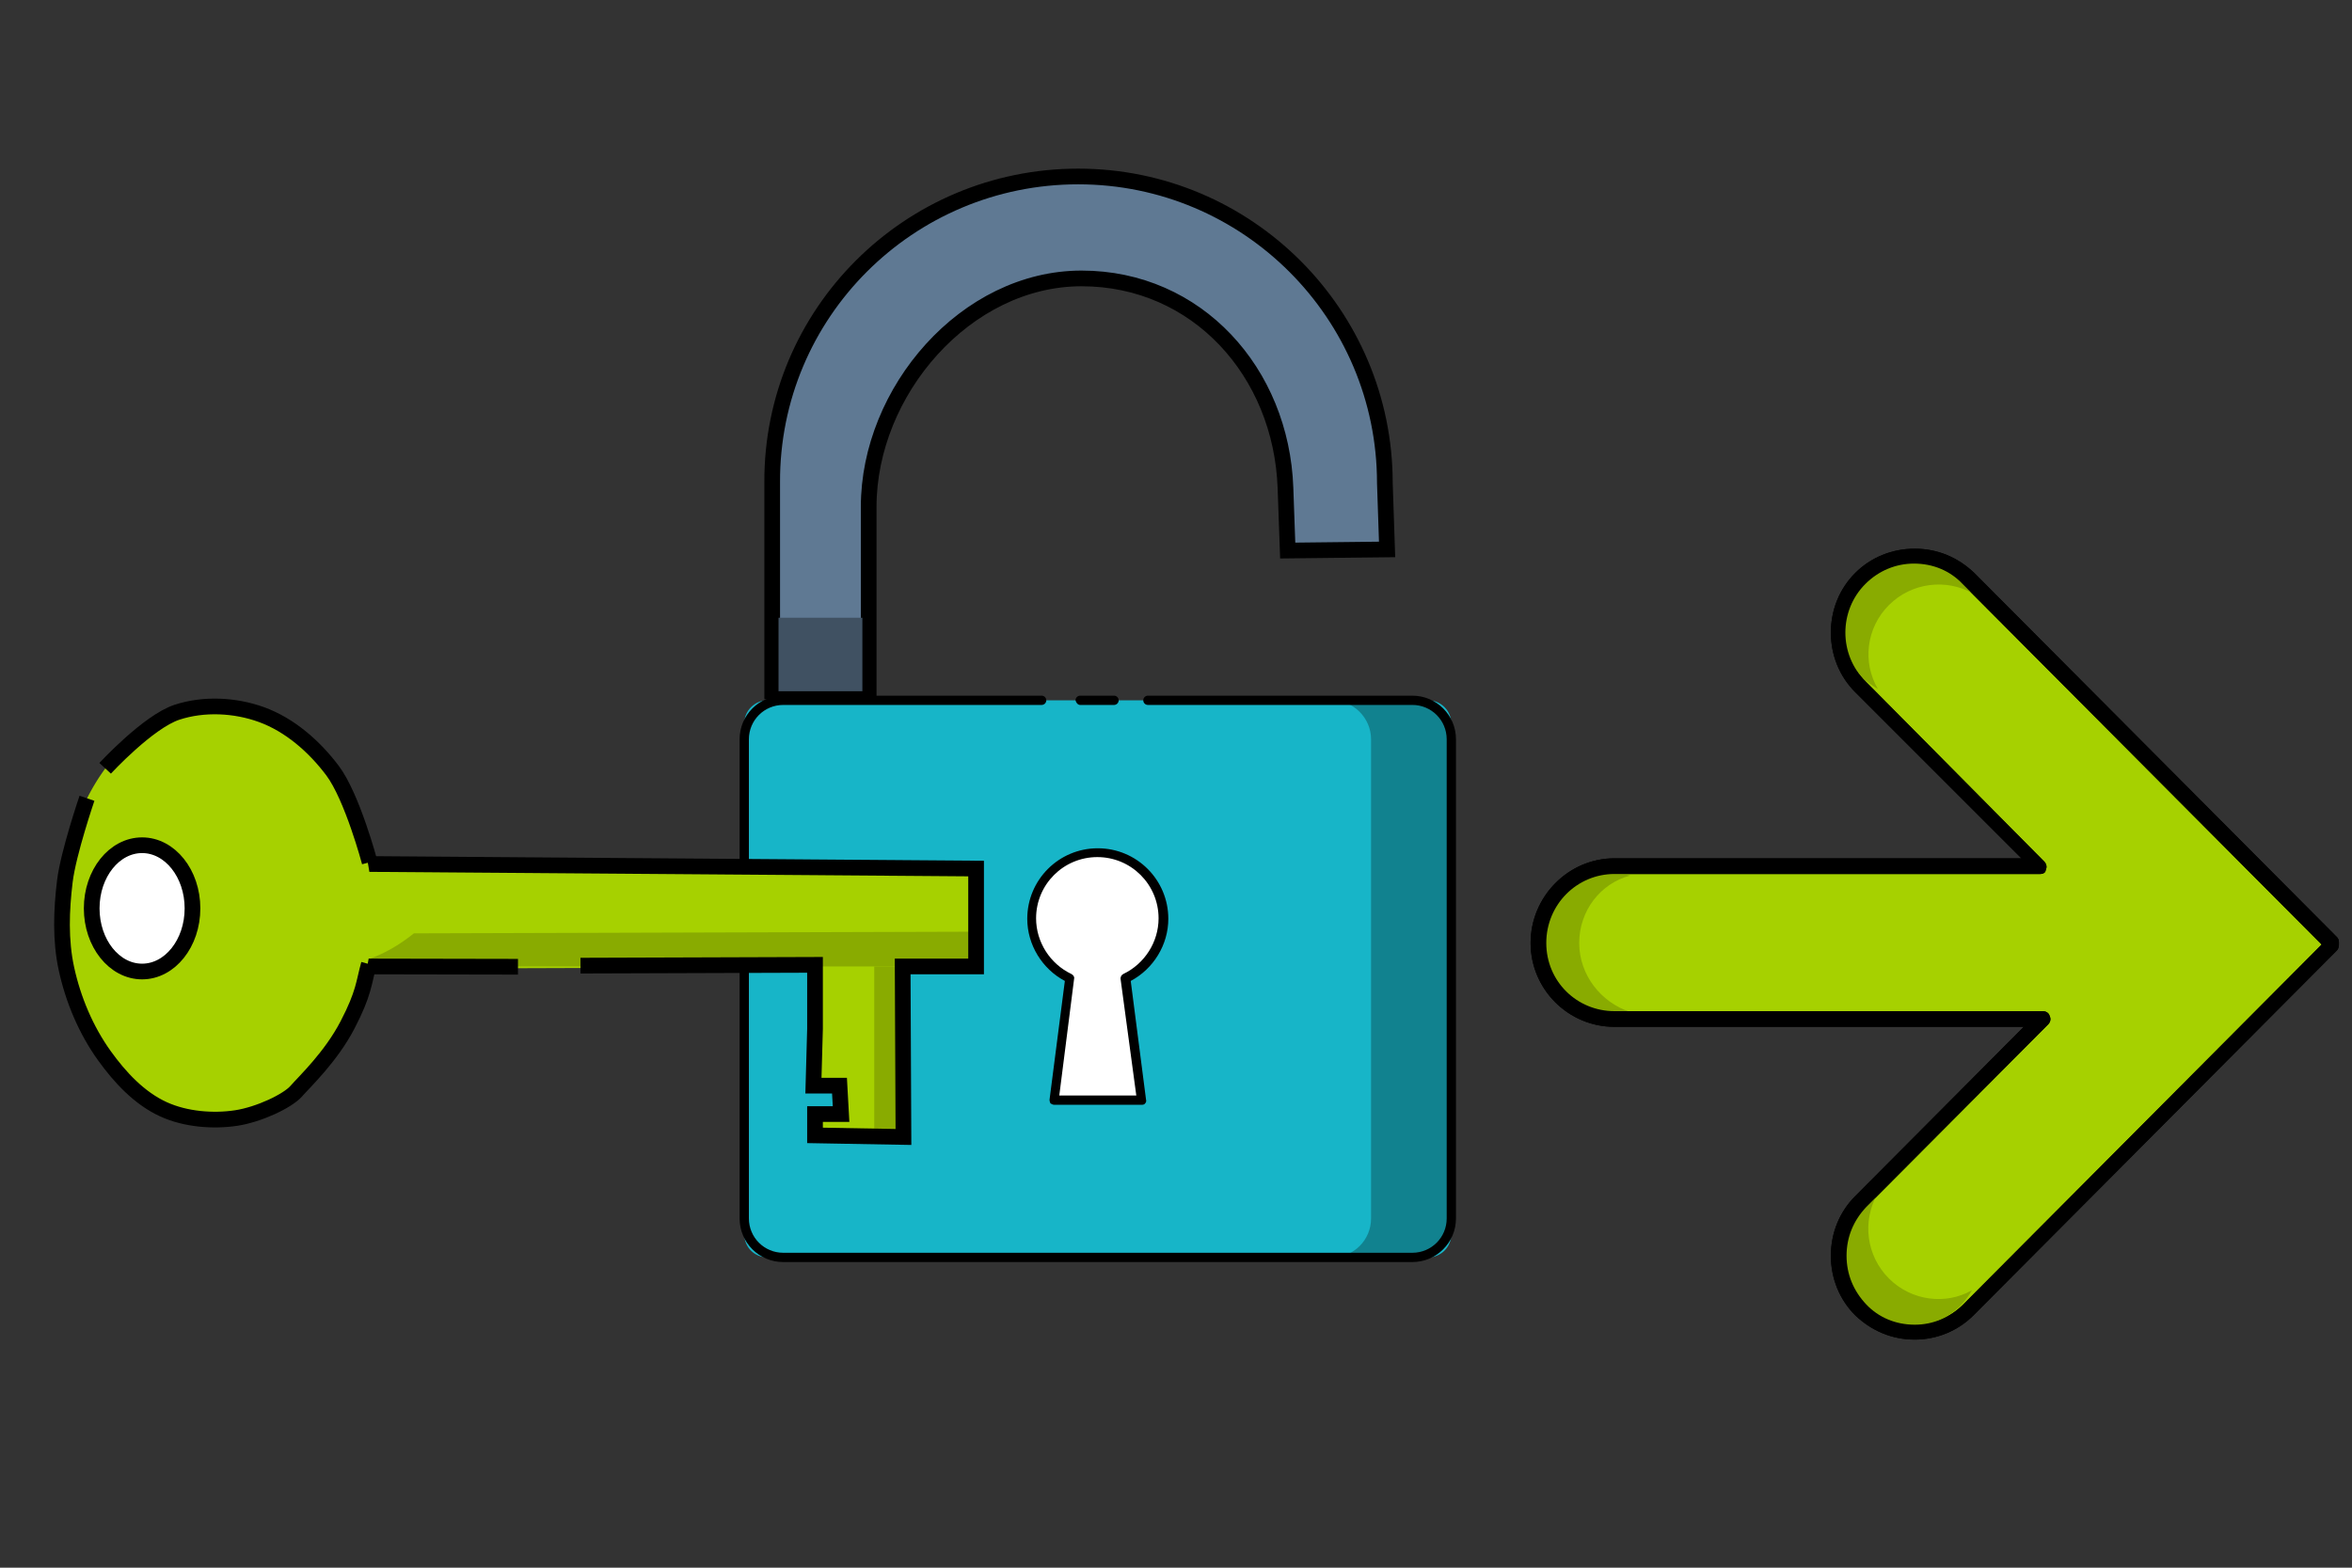 <?xml version="1.0" encoding="UTF-8" standalone="no"?>
<!-- Generator: Adobe Illustrator 24.3.0, SVG Export Plug-In . SVG Version: 6.00 Build 0)  -->

<svg
   xmlns:dc="http://purl.org/dc/elements/1.1/"
   xmlns:cc="http://creativecommons.org/ns#"
   xmlns:rdf="http://www.w3.org/1999/02/22-rdf-syntax-ns#"
   xmlns:svg="http://www.w3.org/2000/svg"
   xmlns="http://www.w3.org/2000/svg"
   xmlns:sodipodi="http://sodipodi.sourceforge.net/DTD/sodipodi-0.dtd"
   xmlns:inkscape="http://www.inkscape.org/namespaces/inkscape"
   version="1.1"
   id="Capa_1"
   x="0px"
   y="0px"
   viewBox="0 0 300 200"
   style="enable-background:new 0 0 300 200;"
   xml:space="preserve"
   sodipodi:docname="attributes.svg"
   inkscape:version="0.92.5 (2060ec1f9f, 2020-04-08)"><rect x="0" y="0" width="300" height="200" fill="#333333" stroke="none"/><defs
   id="defs35" /><sodipodi:namedview
   pagecolor="#ffffff"
   bordercolor="#666666"
   borderopacity="1"
   objecttolerance="10"
   gridtolerance="10"
   guidetolerance="10"
   inkscape:pageopacity="0"
   inkscape:pageshadow="2"
   inkscape:window-width="1920"
   inkscape:window-height="1025"
   id="namedview33"
   showgrid="false"
   inkscape:zoom="5.6568542"
   inkscape:cx="92.393686"
   inkscape:cy="88.388948"
   inkscape:window-x="0"
   inkscape:window-y="29"
   inkscape:window-maximized="1"
   inkscape:current-layer="g2488" />
<style
   type="text/css"
   id="style2">
	.st0{fill:#5F7993;}
	.st1{fill:#17B5C8;}
	.st2{fill:#11828F;}
	.st3{fill:#405162;}
	.st4{fill:#A6D100;}
	.st5{fill:#89AB00;}
	.st6{fill:#FFFFFF;}
	.st7{fill:none;stroke:#17B5C8;stroke-width:2;stroke-miterlimit:10;}
</style>

<g
   id="g1999"
   transform="matrix(-0.843,0,0,0.843,325.572,27.684)"
   clip-path="none"
   style="stroke-width:1.068;stroke-miterlimit:4;stroke-dasharray:none"><path
     sodipodi:nodetypes="cssscccsscc"
     class="st4"
     d="m 191.369,50.478 0.338,-9.483 c 0.623,-17.489 13.355,-31.7 30.855,-31.7 17.5,0 32.207,17.072 32.207,34.572 v 27.9 h 14.6 v -31.6 c 0.1,-25.6 -20.7,-46.3 -46.3,-46.3 -25.6,0 -46.4,20.8 -46.4,46.4 l -0.338,10.042 z"
     id="path1118"
     inkscape:connector-curvature="0"
     style="fill:#5f7993;stroke:#000000;stroke-width:2.374;stroke-miterlimit:4;stroke-dasharray:none;stroke-opacity:1" /><rect
     x="255.724"
     y="60.645"
     class="st5"
     width="12.688"
     height="11.122"
     id="rect1122"
     style="fill:#405162;stroke-width:1.068;stroke-miterlimit:4;stroke-dasharray:none" /><g
     transform="matrix(0.702,0,0,0.702,138.672,17.754)"
     id="g2488"
     style="stroke-width:3.38;stroke-miterlimit:4;stroke-dasharray:none"><path
       style="fill:#17b5c8;stroke-width:3.38;stroke-miterlimit:4;stroke-dasharray:none"
       inkscape:connector-curvature="0"
       id="path1114"
       d="M 187.2,199 H 44.8 c -2.7,0 -5,-2.2 -5,-5 V 83.9 c 0,-2.7 2.2,-5 5,-5 h 142.4 c 2.7,0 5,2.2 5,5 V 194 c 0,2.8 -2.2,5 -5,5 z"
       class="st1" /><path
       style="fill:#11828f;stroke-width:3.38;stroke-miterlimit:4;stroke-dasharray:none"
       inkscape:connector-curvature="0"
       id="path1116"
       d="M 57.1,190.6 V 87.3 c 0,-4.6 3.8,-8.4 8.4,-8.4 H 48.2 c -4.6,0 -8.4,3.8 -8.4,8.4 v 103.3 c 0,4.6 3.8,8.4 8.4,8.4 h 17.3 c -4.6,0 -8.4,-3.7 -8.4,-8.4 z"
       class="st2" /><g
       id="g1126"
       transform="translate(-34)"
       style="stroke-width:6.761;stroke-miterlimit:4;stroke-dasharray:none;fill:#000000"><path
         inkscape:connector-curvature="0"
         id="path1124"
         d="M 217.8,200 H 82.2 c -5.2,0 -9.4,-4.2 -9.4,-9.4 V 87.3 c 0,-5.2 4.2,-9.4 9.4,-9.4 h 57 c 0.5,0 1,0.4 1,1 0,0.5 -0.4,1 -1,1 h -57 c -4.1,0 -7.4,3.3 -7.4,7.4 v 103.3 c 0,4.1 3.3,7.4 7.4,7.4 h 135.6 c 4.1,0 7.4,-3.3 7.4,-7.4 V 87.3 c 0,-4.1 -3.3,-7.4 -7.4,-7.4 h -55.7 c -0.5,0 -1,-0.4 -1,-1 0,-0.5 0.4,-1 1,-1 h 55.7 c 5.2,0 9.4,4.2 9.4,9.4 v 103.3 c 0,5.2 -4.2,9.4 -9.4,9.4 z"
         style="stroke-width:6.761;stroke-miterlimit:4;stroke-dasharray:none;fill:#000000" /></g><g
       id="g1130"
       transform="translate(-34)"
       style="stroke-width:3.38;stroke-miterlimit:4;stroke-dasharray:none"><path
         inkscape:connector-curvature="0"
         id="path1128"
         d="m 153.8,79.9 h -7.3 c -0.5,0 -1,-0.4 -1,-1 0,-0.5 0.4,-1 1,-1 h 7.3 c 0.5,0 1,0.4 1,1 -0.1,0.5 -0.5,1 -1,1 z"
         style="stroke-width:3.38;stroke-miterlimit:4;stroke-dasharray:none" /></g><g
       id="g1144"
       transform="translate(-34)"
       style="stroke-width:3.38;stroke-miterlimit:4;stroke-dasharray:none"><path
         style="fill:#ffffff;stroke-width:3.38;stroke-miterlimit:4;stroke-dasharray:none"
         inkscape:connector-curvature="0"
         id="path1140"
         d="m 164.2,125.9 c 0,-7.9 -6.4,-14.2 -14.2,-14.2 -7.9,0 -14.2,6.4 -14.2,14.2 0,5.7 3.3,10.6 8.2,12.9 l -3.4,26.3 h 18.9 l -3.4,-26.3 c 4.8,-2.3 8.1,-7.2 8.1,-12.9 z"
         class="st6" /><path
         inkscape:connector-curvature="0"
         id="path1142"
         d="m 159.4,166.1 h -18.9 c -0.3,0 -0.6,-0.1 -0.7,-0.3 -0.2,-0.2 -0.3,-0.5 -0.2,-0.8 l 3.3,-25.6 c -4.9,-2.6 -8.1,-7.8 -8.1,-13.4 0,-8.4 6.8,-15.2 15.2,-15.2 8.4,0 15.2,6.8 15.2,15.2 0,5.6 -3.2,10.8 -8.1,13.4 l 3.3,25.6 c 0,0.3 -0.1,0.6 -0.2,0.8 -0.2,0.1 -0.5,0.3 -0.8,0.3 z m -17.7,-2 h 16.6 l -3.2,-25.2 c -0.1,-0.4 0.2,-0.8 0.6,-1 4.6,-2.2 7.6,-6.9 7.6,-12 0,-7.3 -5.9,-13.2 -13.2,-13.2 -7.3,0 -13.2,5.9 -13.2,13.2 0,5.1 3,9.8 7.6,12 0.4,0.2 0.6,0.6 0.6,1 z"
         style="stroke-width:3.38;stroke-miterlimit:4;stroke-dasharray:none" /></g></g><g
     transform="translate(103.069,-22.066)"
     id="g2477"
     style="stroke-width:2.374;stroke-miterlimit:4;stroke-dasharray:none"><path
       style="fill:#a6d100;stroke:none;stroke-width:2.374;stroke-linecap:butt;stroke-linejoin:miter;stroke-opacity:1;stroke-miterlimit:4;stroke-dasharray:none"
       d="m 146.408,161.646 13.381,-0.239 v -3.226 l -3.911,-0.356 0.239,-4.301 3.943,-10e-6 -0.27,-8.246 v -3.226 -3.226 -3.226 l 70.968,0.239 c 0,0 1.673,7.646 5.735,11.231 4.062,3.584 11.35,3.584 15.173,0.717 3.823,-2.867 6.571,-13.978 6.332,-19.235 -0.239,-5.257 -1.673,-16.607 -5.257,-20.669 -3.584,-4.062 -15.412,-5.257 -18.757,1.673 -3.345,6.93 -2.717,10.397 -2.717,10.397 l -95.85,1.073 1e-5,14.815 h 11.111 z"
       id="path2389-3"
       inkscape:connector-curvature="0"
       sodipodi:nodetypes="cccccccccccscscsccccc" /><rect
       style="opacity:1;fill:#89ab00;fill-opacity:1;fill-rule:nonzero;stroke:none;stroke-width:2.374;stroke-linecap:round;stroke-linejoin:round;stroke-miterlimit:4;stroke-dasharray:none;stroke-dashoffset:0;stroke-opacity:1"
       id="rect2428"
       width="4.301"
       height="25.806"
       x="146.559"
       y="135.484"
       ry="0" /><path
       style="opacity:1;fill:#89ab00;fill-opacity:1;fill-rule:nonzero;stroke:none;stroke-width:2.374;stroke-linecap:round;stroke-linejoin:round;stroke-miterlimit:4;stroke-dasharray:none;stroke-dashoffset:0;stroke-opacity:1"
       d="m 136.414,130.227 84.1,0.249 c 3.425,2.746 6.85,4.243 10.275,4.76 0.136,0.021 -0.111,0.249 -0.249,0.249 h -94.126 c -0.138,0 -0.249,-0.111 -0.249,-0.249 v -4.76 c 0,-0.138 0.111,-0.253 0.249,-0.249 z"
       id="rect2425"
       inkscape:connector-curvature="0"
       sodipodi:nodetypes="ccsssssc" /><path
       style="fill:none;stroke:#000000;stroke-width:2.374;stroke-linecap:butt;stroke-linejoin:miter;stroke-miterlimit:4;stroke-dasharray:none;stroke-opacity:1"
       d="m 231.266,119.952 -95.818,0.717 10e-6,14.815 h 11.111 l -0.119,25.806 13.381,-0.239 v -3.226 l -3.943,1e-5 0.239,-4.301 3.943,-10e-6 -0.239,-8.602 v -3.226 -3.226 -3.226 l 35.484,0.119 m 9.462,0.169 26.022,-0.05"
       id="path2389"
       inkscape:connector-curvature="0"
       sodipodi:nodetypes="ccccccccccccccccc" /><path
       style="opacity:1;fill:#a6d100;fill-opacity:1;fill-rule:nonzero;stroke:none;stroke-width:2.374;stroke-linecap:round;stroke-linejoin:round;stroke-miterlimit:4;stroke-dasharray:none;stroke-dashoffset:0;stroke-opacity:1"
       d="m 273.917,127.404 a 23.569,31.314 0 0 1 -23.569,31.314 23.569,31.314 0 0 1 -23.569,-31.314 23.569,31.314 0 0 1 23.569,-31.314 23.569,31.314 0 0 1 23.569,31.314 z"
       id="path2406-6"
       inkscape:connector-curvature="0" /><ellipse
       style="opacity:1;fill:#ffffff;fill-opacity:1;fill-rule:nonzero;stroke:#000000;stroke-width:2.374;stroke-linecap:round;stroke-linejoin:round;stroke-miterlimit:4;stroke-dasharray:none;stroke-dashoffset:0;stroke-opacity:1"
       id="path2406"
       cx="261.638"
       cy="126.696"
       rx="7.625"
       ry="9.556" /><path
       style="fill:none;stroke:#000000;stroke-width:2.374;stroke-linecap:butt;stroke-linejoin:miter;stroke-miterlimit:4;stroke-dasharray:none;stroke-opacity:1"
       d="m 227.204,119.713 c 0,0 2.623,-9.873 5.615,-13.859 2.741,-3.651 6.461,-6.926 10.753,-8.483 4.007,-1.454 8.734,-1.688 12.784,-0.358 4.367,1.434 10.872,8.483 10.872,8.483 v 0"
       id="path2446"
       inkscape:connector-curvature="0"
       sodipodi:nodetypes="caaacc" /><path
       style="fill:none;stroke:#000000;stroke-width:2.374;stroke-linecap:butt;stroke-linejoin:miter;stroke-miterlimit:4;stroke-dasharray:none;stroke-opacity:1"
       d="m 227.324,135.125 c 0.792,2.818 0.708,4.356 3.226,9.2 2.517,4.844 6.472,8.558 7.766,10.036 1.294,1.478 5.617,3.536 9.08,4.062 3.463,0.526 7.634,0.216 10.992,-1.314 3.669,-1.672 6.609,-4.85 8.961,-8.124 2.788,-3.882 4.716,-8.472 5.735,-13.142 0.942,-4.32 0.774,-8.873 0.239,-13.262 -0.524,-4.296 -3.345,-12.545 -3.345,-12.545"
       id="path2448"
       inkscape:connector-curvature="0"
       sodipodi:nodetypes="czzzaaaac" /></g></g><g
   transform="translate(195.23,26.5)"
   id="g5129"><g
     id="g4484"><path
       inkscape:connector-curvature="0"
       id="path4480"
       d="M 102.1,93.8 55.8,47.3 c -3.8,-3.8 -9.9,-3.8 -13.7,0 -3.8,3.8 -3.8,10 0,13.8 L 65,84 H 10.7 C 5.3,84 1,88.4 1,93.8 v 0 c 0,5.4 4.3,9.7 9.7,9.7 h 54.6 l -23.2,23.3 c -3.8,3.8 -3.8,10 0,13.8 3.8,3.8 9.9,3.8 13.7,0 l 46.3,-46.5 -0.2,-0.2 z"
       class="st4"
       style="fill:#a6d100" /><path
       inkscape:connector-curvature="0"
       id="path4482"
       d="m 49,144.4 c -2.9,0 -5.5,-1.1 -7.6,-3.1 -2,-2 -3.1,-4.7 -3.1,-7.6 0,-2.9 1.1,-5.6 3.1,-7.6 L 62.9,104.5 H 10.7 C 4.8,104.5 0,99.7 0,93.8 0,87.9 4.8,83 10.7,83 H 62.6 L 41.4,61.8 c -2,-2 -3.1,-4.7 -3.1,-7.6 0,-2.9 1.1,-5.6 3.1,-7.6 2,-2 4.7,-3.1 7.6,-3.1 2.9,0 5.5,1.1 7.6,3.1 L 102.8,93 c 0.2,0.2 0.3,0.4 0.3,0.7 0,0.1 0,0.1 0,0.2 0,0.3 0,0.6 -0.3,0.9 l -46.3,46.5 c -2,2 -4.7,3.1 -7.5,3.1 z M 10.7,85 C 5.9,85 2,88.9 2,93.8 c 0,4.9 3.9,8.7 8.7,8.7 h 54.6 c 0.4,0 0.8,0.2 0.9,0.6 0.2,0.4 0.1,0.8 -0.2,1.1 l -23.2,23.3 c -1.6,1.7 -2.5,3.8 -2.5,6.2 0,2.4 0.9,4.5 2.5,6.2 1.6,1.7 3.8,2.6 6.2,2.6 2.3,0 4.5,-0.9 6.2,-2.6 L 100.9,94 55.1,48 c -1.6,-1.7 -3.8,-2.6 -6.2,-2.6 -2.3,0 -4.5,0.9 -6.2,2.6 -3.4,3.4 -3.4,9 0,12.4 l 22.8,23 c 0.3,0.3 0.4,0.7 0.2,1.1 0,0.3 -0.3,0.5 -0.7,0.5 z" /></g><g
     id="g4488"><path
       inkscape:connector-curvature="0"
       id="path4486"
       d="m 6.2,93.8 c 0,-4.1 2.7,-7.6 6.5,-8.6 -0.8,-0.2 -1.6,-0.3 -2.4,-0.3 -4.9,0 -8.9,4 -8.9,9 0,5 4,9 8.9,9 0.8,0 1.7,-0.1 2.4,-0.3 C 9,101.4 6.2,97.9 6.2,93.8 Z"
       class="st5"
       style="fill:#89ab00" /></g><g
     id="g4492"><path
       inkscape:connector-curvature="0"
       id="path4490"
       d="m 45.7,50.7 c 2.9,-2.9 7.3,-3.4 10.7,-1.5 -0.4,-0.7 -0.9,-1.4 -1.5,-2 -3.5,-3.5 -9.1,-3.5 -12.6,0 -3.5,3.5 -3.5,9.2 0,12.7 0.6,0.6 1.3,1.1 2,1.5 -2,-3.4 -1.5,-7.8 1.4,-10.7 z"
       class="st5"
       style="fill:#89ab00" /></g><g
     id="g4496"><path
       inkscape:connector-curvature="0"
       id="path4494"
       d="m 45.7,136.6 c -2.9,-2.9 -3.4,-7.3 -1.5,-10.7 -0.7,0.4 -1.4,0.9 -2,1.5 -3.5,3.5 -3.5,9.2 0,12.7 3.5,3.5 9.1,3.5 12.6,0 0.6,-0.6 1.1,-1.3 1.5,-2 -3.3,1.9 -7.7,1.4 -10.6,-1.5 z"
       class="st5"
       style="fill:#89ab00" /></g><g
     id="g4518"><path
       inkscape:connector-curvature="0"
       id="path4516"
       d="m 49,144.4 c -2.9,0 -5.5,-1.1 -7.6,-3.1 -2,-2 -3.1,-4.7 -3.1,-7.6 0,-2.9 1.1,-5.6 3.1,-7.6 L 62.9,104.5 H 10.7 C 4.8,104.5 0,99.7 0,93.8 0,87.9 4.8,83 10.7,83 H 62.6 L 41.4,61.8 c -2,-2 -3.1,-4.7 -3.1,-7.6 0,-2.9 1.1,-5.6 3.1,-7.6 2,-2 4.7,-3.1 7.6,-3.1 2.9,0 5.5,1.1 7.6,3.1 L 102.8,93 c 0.2,0.2 0.3,0.4 0.3,0.7 0,0.1 0,0.1 0,0.2 0,0.3 0,0.6 -0.3,0.9 l -46.3,46.5 c -2,2 -4.7,3.1 -7.5,3.1 z M 10.7,85 C 5.9,85 2,88.9 2,93.8 c 0,4.9 3.9,8.7 8.7,8.7 h 54.6 c 0.4,0 0.8,0.2 0.9,0.6 0.2,0.4 0.1,0.8 -0.2,1.1 l -23.2,23.3 c -1.6,1.7 -2.5,3.8 -2.5,6.2 0,2.4 0.9,4.5 2.5,6.2 1.6,1.7 3.8,2.6 6.2,2.6 2.3,0 4.5,-0.9 6.2,-2.6 L 100.9,94 55.1,48 c -1.6,-1.7 -3.8,-2.6 -6.2,-2.6 -2.3,0 -4.5,0.9 -6.2,2.6 -3.4,3.4 -3.4,9 0,12.4 l 22.8,23 c 0.3,0.3 0.4,0.7 0.2,1.1 0,0.3 -0.3,0.5 -0.7,0.5 z" /></g></g></svg>